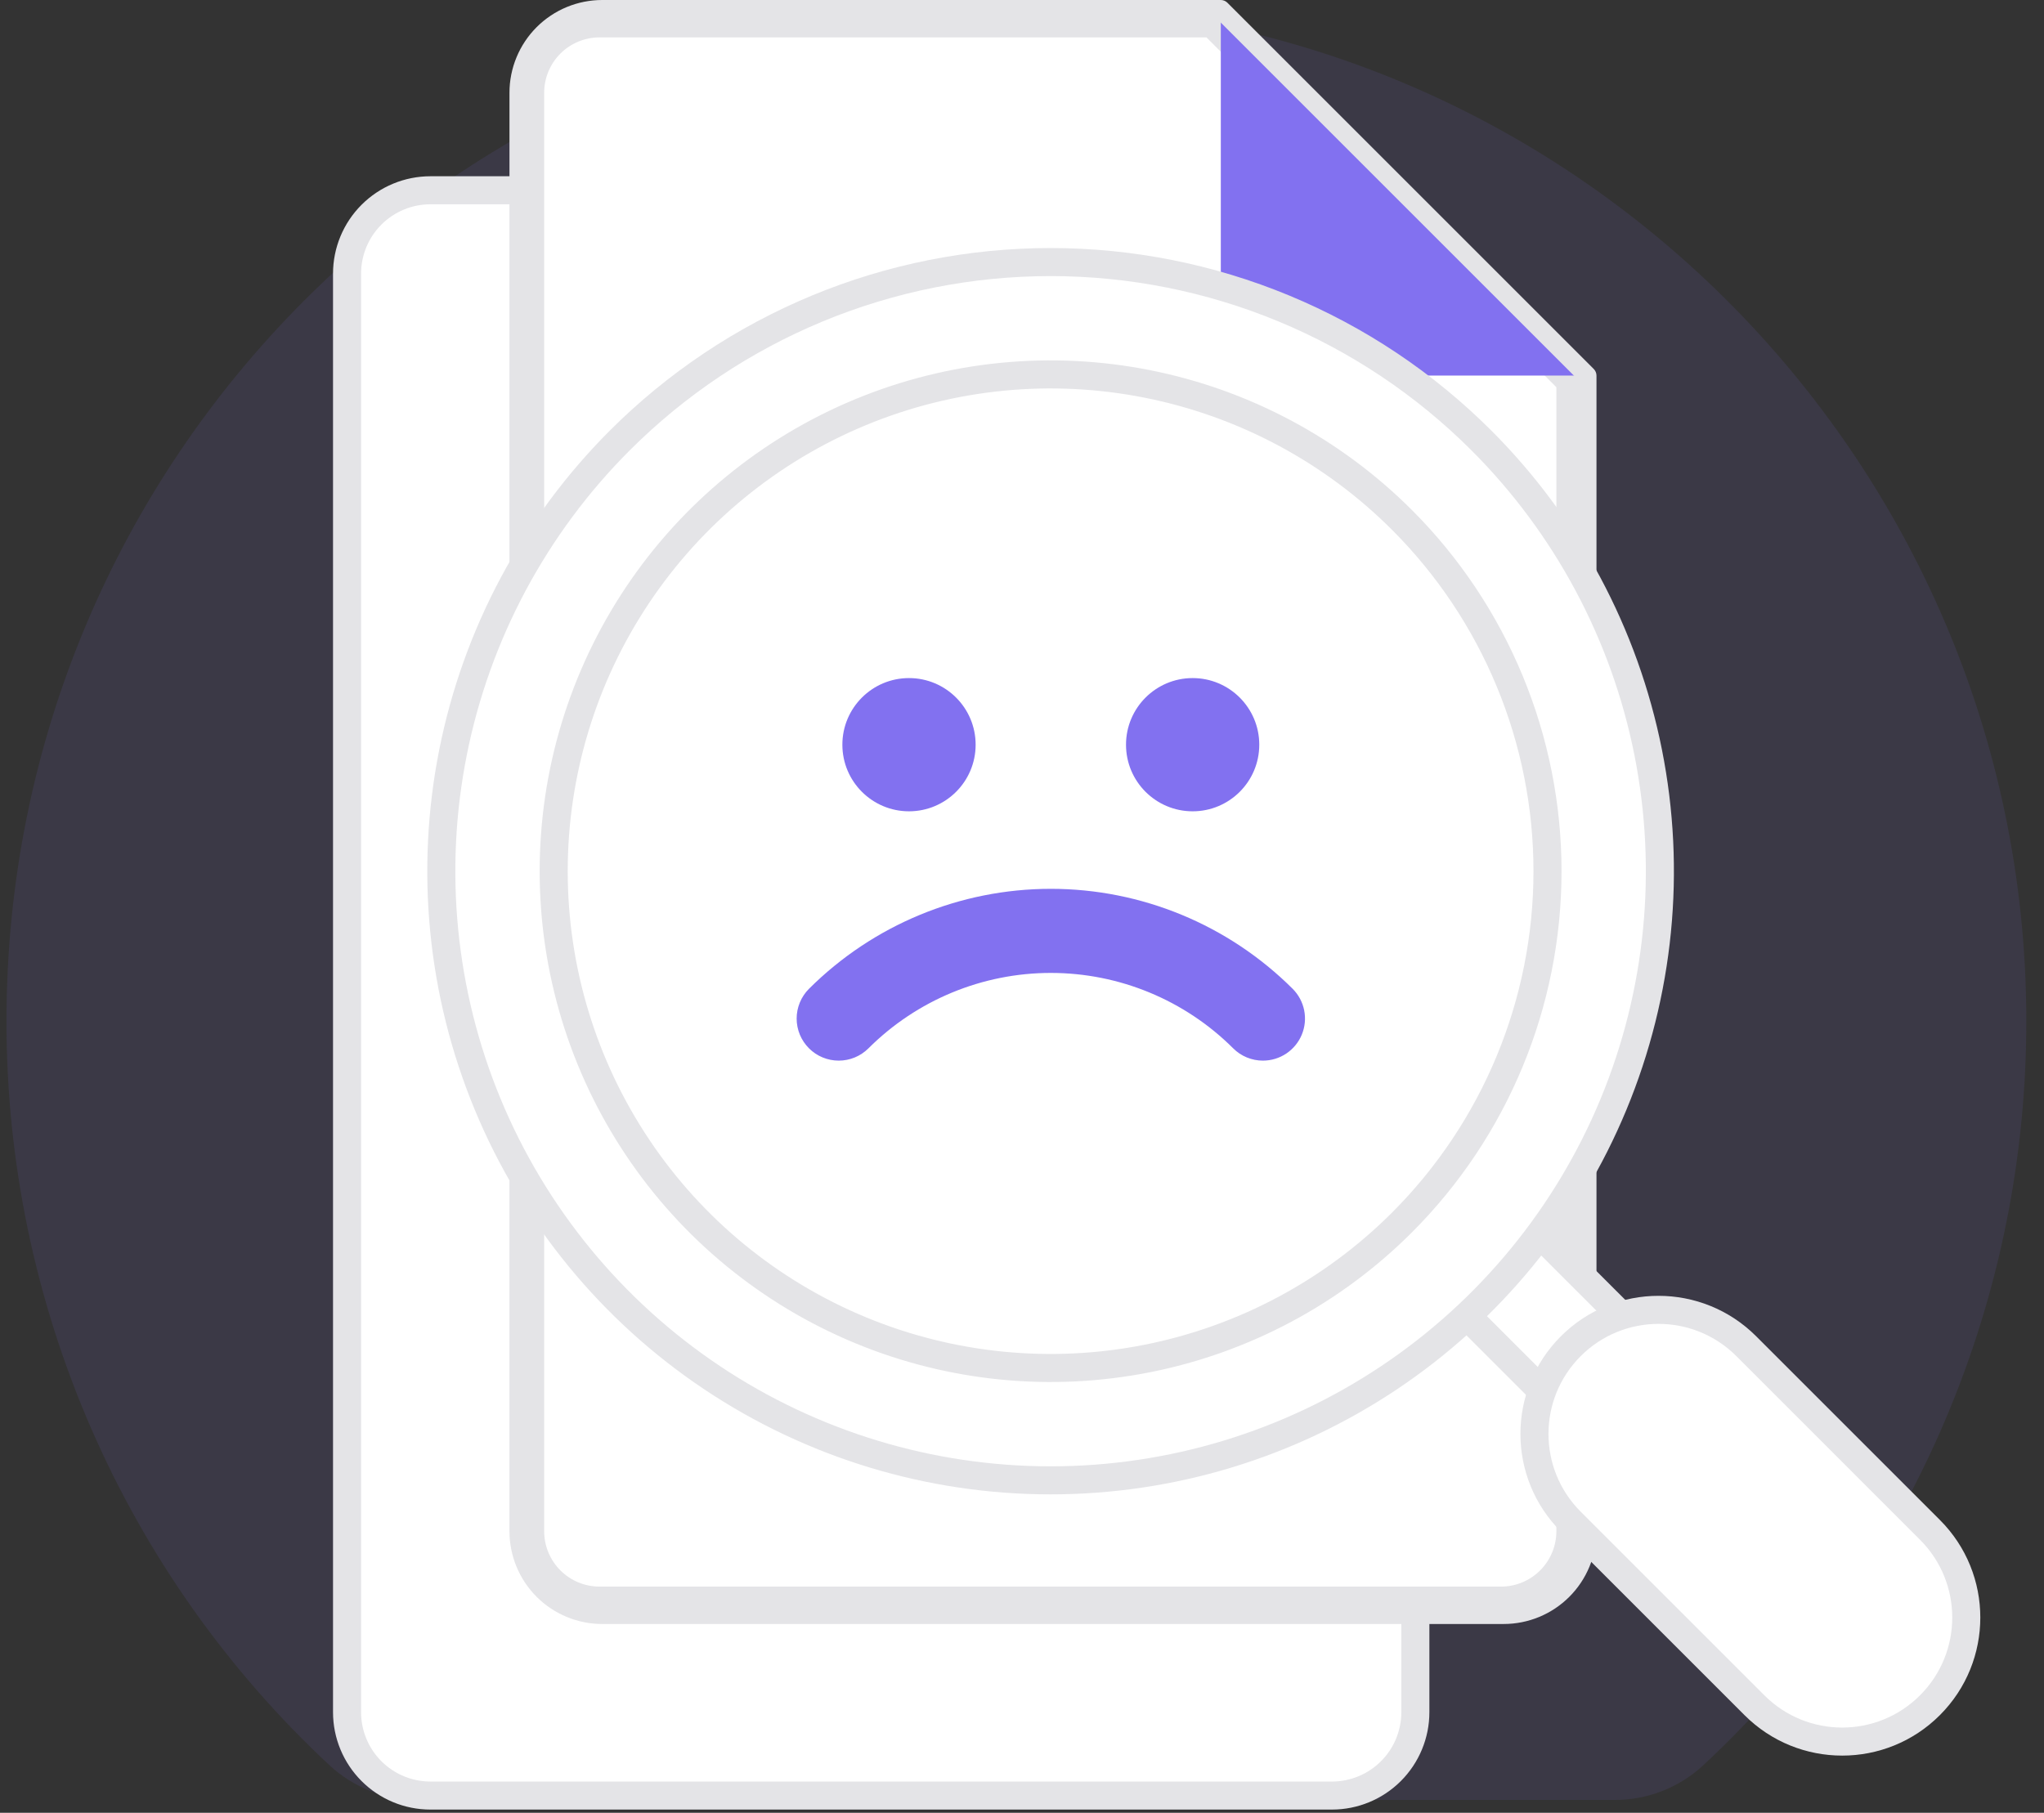 <svg width="124" height="110" viewBox="0 0 124 110" fill="none" xmlns="http://www.w3.org/2000/svg">
<rect x="0" y="0" width="124" height="110" fill="#333333" stroke="none"/>
<g id="Search Error (Line)">
<path id="Vector" opacity="0.1" d="M25.365 109.22H97.954C99.949 109.225 101.873 108.471 103.338 107.109C109.453 101.414 114.345 94.52 117.714 86.851C121.082 79.183 122.855 70.902 122.924 62.519C123.237 28.431 95.693 0.383 61.808 0.302C27.904 0.222 0.394 27.848 0.394 61.938C0.384 70.422 2.121 78.817 5.495 86.594C8.868 94.37 13.806 101.359 19.996 107.122C21.459 108.477 23.376 109.227 25.365 109.22Z" fill="#8271F0"/>
<path id="Vector_2" d="M80.803 108.954H26.113C25.449 108.954 24.791 108.824 24.177 108.569C23.563 108.315 23.006 107.942 22.536 107.472C22.066 107.003 21.693 106.445 21.439 105.831C21.185 105.217 21.054 104.559 21.054 103.895V16.605C21.054 15.263 21.587 13.976 22.536 13.027C23.485 12.079 24.771 11.545 26.113 11.545H63.639L85.863 33.769V103.895C85.863 105.237 85.33 106.524 84.381 107.472C83.432 108.421 82.145 108.954 80.803 108.954Z" fill="white"/>
<path id="Vector (Stroke)" fill-rule="evenodd" clip-rule="evenodd" d="M26.114 12.396C24.997 12.396 23.927 12.84 23.138 13.629C22.348 14.418 21.905 15.489 21.905 16.605V103.895C21.905 104.448 22.014 104.995 22.225 105.506C22.437 106.016 22.747 106.48 23.138 106.871C23.529 107.262 23.992 107.572 24.503 107.783C25.014 107.995 25.561 108.104 26.114 108.104H80.803C81.92 108.104 82.99 107.66 83.779 106.871C84.569 106.082 85.012 105.011 85.012 103.895V34.121L63.287 12.396H26.114ZM21.934 12.426C23.043 11.317 24.546 10.695 26.114 10.695H63.64C63.865 10.695 64.082 10.784 64.241 10.944L86.465 33.167C86.624 33.327 86.714 33.543 86.714 33.769V103.895C86.714 105.462 86.091 106.966 84.983 108.074C83.874 109.183 82.371 109.805 80.803 109.805H26.114C25.337 109.805 24.569 109.653 23.852 109.356C23.135 109.059 22.483 108.623 21.934 108.074C21.385 107.525 20.95 106.874 20.653 106.157C20.356 105.44 20.203 104.671 20.203 103.895V16.605C20.203 15.038 20.826 13.534 21.934 12.426Z" fill="#E4E4E7"/>
<path id="Vector_3" d="M91.06 97.976H36.37C35.706 97.976 35.048 97.846 34.434 97.591C33.82 97.337 33.262 96.964 32.792 96.495C32.323 96.025 31.95 95.467 31.696 94.853C31.441 94.239 31.311 93.581 31.311 92.917V5.627C31.311 4.963 31.441 4.305 31.696 3.691C31.95 3.077 32.323 2.519 32.792 2.049C33.262 1.58 33.82 1.207 34.434 0.953C35.048 0.698 35.706 0.567 36.37 0.567H73.896L96.12 22.791V92.917C96.12 93.581 95.989 94.239 95.734 94.853C95.48 95.467 95.108 96.025 94.638 96.495C94.168 96.964 93.61 97.337 92.996 97.591C92.382 97.846 91.724 97.976 91.06 97.976Z" fill="white"/>
<path id="Vector (Stroke)_2" fill-rule="evenodd" clip-rule="evenodd" d="M36.37 96.275H91.06C91.501 96.275 91.938 96.188 92.345 96.019C92.752 95.85 93.123 95.603 93.434 95.291C93.746 94.979 93.993 94.609 94.162 94.202C94.331 93.794 94.418 93.358 94.418 92.917V23.496L73.191 2.269H36.37C35.929 2.269 35.493 2.356 35.085 2.525C34.678 2.694 34.308 2.941 33.996 3.253C33.684 3.565 33.437 3.935 33.268 4.342C33.099 4.75 33.012 5.186 33.012 5.627V92.917C33.012 93.358 33.099 93.794 33.268 94.202C33.437 94.609 33.684 94.979 33.996 95.291C34.308 95.603 34.678 95.85 35.085 96.019C35.493 96.188 35.929 96.275 36.37 96.275ZM73.896 0.567H36.37C35.706 0.567 35.048 0.698 34.434 0.953C33.82 1.207 33.262 1.58 32.792 2.049C32.323 2.519 31.95 3.077 31.696 3.691C31.441 4.305 31.311 4.963 31.311 5.627V92.917C31.311 93.581 31.441 94.239 31.696 94.853C31.95 95.467 32.323 96.025 32.792 96.495C33.262 96.964 33.82 97.337 34.434 97.591C35.048 97.846 35.706 97.976 36.37 97.976H91.06C91.724 97.976 92.382 97.846 92.996 97.591C93.61 97.337 94.168 96.964 94.638 96.495C95.108 96.025 95.48 95.467 95.734 94.853C95.989 94.239 96.12 93.581 96.12 92.917V22.791L73.896 0.567Z" fill="#E4E4E7"/>
<path id="Vector_4" d="M96.284 22.791H79.12C77.778 22.791 76.491 22.258 75.543 21.309C74.594 20.36 74.061 19.073 74.061 17.731V0.567L96.284 22.791Z" fill="#8271F0"/>
<path id="Vector (Stroke)_3" fill-rule="evenodd" clip-rule="evenodd" d="M36.534 1.135C35.944 1.135 35.36 1.251 34.815 1.477C34.27 1.702 33.775 2.033 33.358 2.45C32.94 2.868 32.609 3.363 32.384 3.908C32.158 4.453 32.042 5.037 32.042 5.627V92.917C32.042 93.507 32.158 94.091 32.384 94.636C32.609 95.181 32.94 95.676 33.358 96.093C33.775 96.51 34.27 96.841 34.815 97.067C35.36 97.293 35.944 97.409 36.534 97.409H91.224C91.814 97.409 92.398 97.293 92.943 97.067C93.488 96.841 93.983 96.51 94.4 96.093C94.818 95.676 95.149 95.181 95.374 94.636C95.6 94.091 95.716 93.507 95.716 92.917V23.026L73.825 1.135H36.534ZM34.381 0.428C35.063 0.146 35.795 -4.0575e-07 36.534 0H74.06C74.211 0 74.355 0.06 74.461 0.166L96.685 22.39C96.791 22.496 96.851 22.64 96.851 22.791V92.917C96.851 93.656 96.705 94.387 96.423 95.07C96.14 95.753 95.725 96.373 95.203 96.895C94.68 97.418 94.06 97.832 93.377 98.115C92.695 98.398 91.963 98.544 91.224 98.544H36.534C35.795 98.544 35.063 98.398 34.381 98.115C33.698 97.832 33.078 97.418 32.555 96.895C32.033 96.373 31.618 95.753 31.336 95.07C31.053 94.387 30.907 93.656 30.907 92.917V5.627C30.907 4.888 31.053 4.156 31.336 3.474C31.618 2.791 32.033 2.171 32.555 1.648C33.078 1.126 33.698 0.711 34.381 0.428Z" fill="#E4E4E7"/>
<path id="Vector_5" d="M55.145 49.23C57.377 49.23 59.187 47.421 59.187 45.188C59.187 42.956 57.377 41.146 55.145 41.146C52.913 41.146 51.103 42.956 51.103 45.188C51.103 47.421 52.913 49.23 55.145 49.23Z" fill="#8271F0"/>
<path id="Vector_6" d="M72.352 49.23C74.585 49.23 76.394 47.421 76.394 45.188C76.394 42.956 74.585 41.146 72.352 41.146C70.12 41.146 68.31 42.956 68.31 45.188C68.31 47.421 70.12 49.23 72.352 49.23Z" fill="#8271F0"/>
<path id="Vector_7" d="M76.615 64.359C76.28 64.359 75.948 64.293 75.638 64.165C75.328 64.037 75.047 63.849 74.81 63.611C71.874 60.682 67.896 59.037 63.749 59.037C59.601 59.037 55.623 60.682 52.687 63.611C52.45 63.848 52.169 64.036 51.859 64.165C51.549 64.293 51.217 64.359 50.882 64.359C50.547 64.359 50.215 64.293 49.905 64.165C49.595 64.037 49.314 63.849 49.077 63.611C48.84 63.374 48.652 63.093 48.523 62.783C48.395 62.473 48.329 62.141 48.329 61.806C48.329 61.471 48.395 61.139 48.524 60.829C48.652 60.52 48.84 60.238 49.077 60.001C52.971 56.116 58.248 53.934 63.749 53.934C69.25 53.934 74.526 56.116 78.42 60.001C78.777 60.358 79.02 60.813 79.119 61.308C79.218 61.803 79.167 62.316 78.974 62.783C78.781 63.249 78.453 63.648 78.034 63.929C77.614 64.209 77.12 64.359 76.615 64.359L76.615 64.359Z" fill="#8271F0"/>
<path id="Vector_8" d="M91.57 73.051L86.879 77.742L104.53 95.393L109.221 90.703L91.57 73.051Z" fill="white"/>
<path id="Vector (Stroke)_4" fill-rule="evenodd" clip-rule="evenodd" d="M86.277 78.344C85.945 78.011 85.945 77.473 86.277 77.14L90.968 72.45C91.3 72.117 91.839 72.117 92.171 72.45L109.822 90.101C110.155 90.433 110.155 90.972 109.822 91.305L105.132 95.995C104.799 96.327 104.261 96.327 103.928 95.995L86.277 78.344ZM88.082 77.742L104.53 94.19L108.017 90.703L91.569 74.255L88.082 77.742Z" fill="#E4E4E7"/>
<path id="Vector_9" d="M95.292 81.687L95.292 81.687C92.353 84.626 92.353 89.392 95.292 92.332L106.435 103.474C109.374 106.414 114.14 106.414 117.08 103.474L117.08 103.474C120.019 100.535 120.019 95.769 117.08 92.829L105.937 81.687C102.998 78.747 98.232 78.747 95.292 81.687Z" fill="white"/>
<path id="Vector (Stroke)_5" fill-rule="evenodd" clip-rule="evenodd" d="M95.894 82.288C93.287 84.895 93.287 89.123 95.894 91.73L107.037 102.873C109.644 105.48 113.871 105.48 116.478 102.873L116.478 102.873C119.086 100.265 119.086 96.038 116.478 93.431L105.336 82.288C102.728 79.681 98.501 79.681 95.894 82.288L95.894 82.288ZM94.691 92.933C91.419 89.661 91.419 84.357 94.691 81.085L94.691 81.085C97.963 77.813 103.267 77.813 106.539 81.085L117.682 92.228C120.954 95.499 120.954 100.804 117.682 104.076L117.682 104.076C114.41 107.348 109.105 107.348 105.833 104.076L94.691 92.933Z" fill="#E4E4E7"/>
<path id="Vector_10" d="M37.599 26.728C32.429 31.898 28.909 38.484 27.483 45.654C26.056 52.824 26.788 60.256 29.586 67.01C32.384 73.764 37.121 79.537 43.2 83.598C49.278 87.66 56.425 89.828 63.735 89.828C71.046 89.828 78.192 87.66 84.27 83.598C90.349 79.537 95.087 73.764 97.884 67.01C100.682 60.256 101.414 52.824 99.988 45.654C98.561 38.484 95.041 31.898 89.872 26.728C86.439 23.296 82.365 20.573 77.88 18.716C73.396 16.858 68.589 15.902 63.735 15.902C58.881 15.902 54.075 16.858 49.59 18.716C45.106 20.573 41.031 23.296 37.599 26.728ZM85.051 74.181C80.835 78.397 75.464 81.268 69.616 82.431C63.769 83.594 57.707 82.997 52.199 80.715C46.691 78.434 41.983 74.57 38.67 69.613C35.358 64.655 33.59 58.827 33.59 52.865C33.59 46.903 35.358 41.075 38.67 36.117C41.983 31.16 46.691 27.296 52.199 25.015C57.707 22.733 63.769 22.136 69.616 23.299C75.464 24.462 80.835 27.333 85.051 31.549C90.704 37.202 93.88 44.87 93.88 52.865C93.88 60.86 90.704 68.527 85.051 74.181Z" fill="white"/>
<path id="Vector (Stroke)_6" fill-rule="evenodd" clip-rule="evenodd" d="M49.264 17.93C53.852 16.029 58.769 15.051 63.735 15.051C68.701 15.051 73.618 16.029 78.206 17.93C82.793 19.83 86.962 22.615 90.473 26.127C95.762 31.415 99.363 38.153 100.822 45.488C102.281 52.823 101.532 60.426 98.67 67.335C95.808 74.245 90.962 80.151 84.743 84.306C78.525 88.461 71.214 90.678 63.735 90.678C56.256 90.678 48.945 88.461 42.727 84.306C36.508 80.151 31.662 74.245 28.8 67.335C25.938 60.426 25.189 52.823 26.648 45.488C28.107 38.153 31.708 31.415 36.997 26.127C40.508 22.615 44.677 19.83 49.264 17.93ZM63.735 16.753C58.993 16.753 54.297 17.687 49.916 19.502C45.534 21.317 41.553 23.977 38.2 27.33C33.15 32.38 29.71 38.815 28.317 45.82C26.924 52.825 27.639 60.086 30.372 66.684C33.105 73.283 37.734 78.923 43.672 82.891C49.611 86.859 56.593 88.977 63.735 88.977C70.877 88.977 77.859 86.859 83.798 82.891C89.736 78.923 94.365 73.283 97.098 66.684C99.831 60.086 100.546 52.825 99.153 45.82C97.76 38.815 94.32 32.38 89.27 27.33C85.917 23.977 81.936 21.317 77.554 19.502C73.173 17.687 68.477 16.753 63.735 16.753ZM69.45 24.134C63.767 23.003 57.877 23.583 52.525 25.8C47.172 28.018 42.597 31.772 39.378 36.59C36.159 41.407 34.441 47.071 34.441 52.865C34.441 58.659 36.159 64.322 39.378 69.14C42.597 73.957 47.172 77.712 52.525 79.929C57.877 82.146 63.767 82.726 69.45 81.596C75.132 80.466 80.352 77.676 84.449 73.579C89.943 68.085 93.029 60.634 93.029 52.865C93.029 45.096 89.943 37.644 84.449 32.151C80.352 28.054 75.132 25.264 69.45 24.134ZM51.873 24.228C57.537 21.882 63.769 21.268 69.782 22.464C75.795 23.66 81.318 26.612 85.653 30.947C91.465 36.76 94.731 44.644 94.731 52.865C94.731 61.085 91.465 68.969 85.653 74.782C81.318 79.117 75.795 82.069 69.782 83.265C63.769 84.461 57.537 83.847 51.873 81.501C46.209 79.155 41.369 75.183 37.963 70.085C34.557 64.988 32.739 58.995 32.739 52.865C32.739 46.734 34.557 40.742 37.963 35.644C41.369 30.547 46.21 26.574 51.873 24.228Z" fill="#E4E4E7"/>
</g>
</svg>
